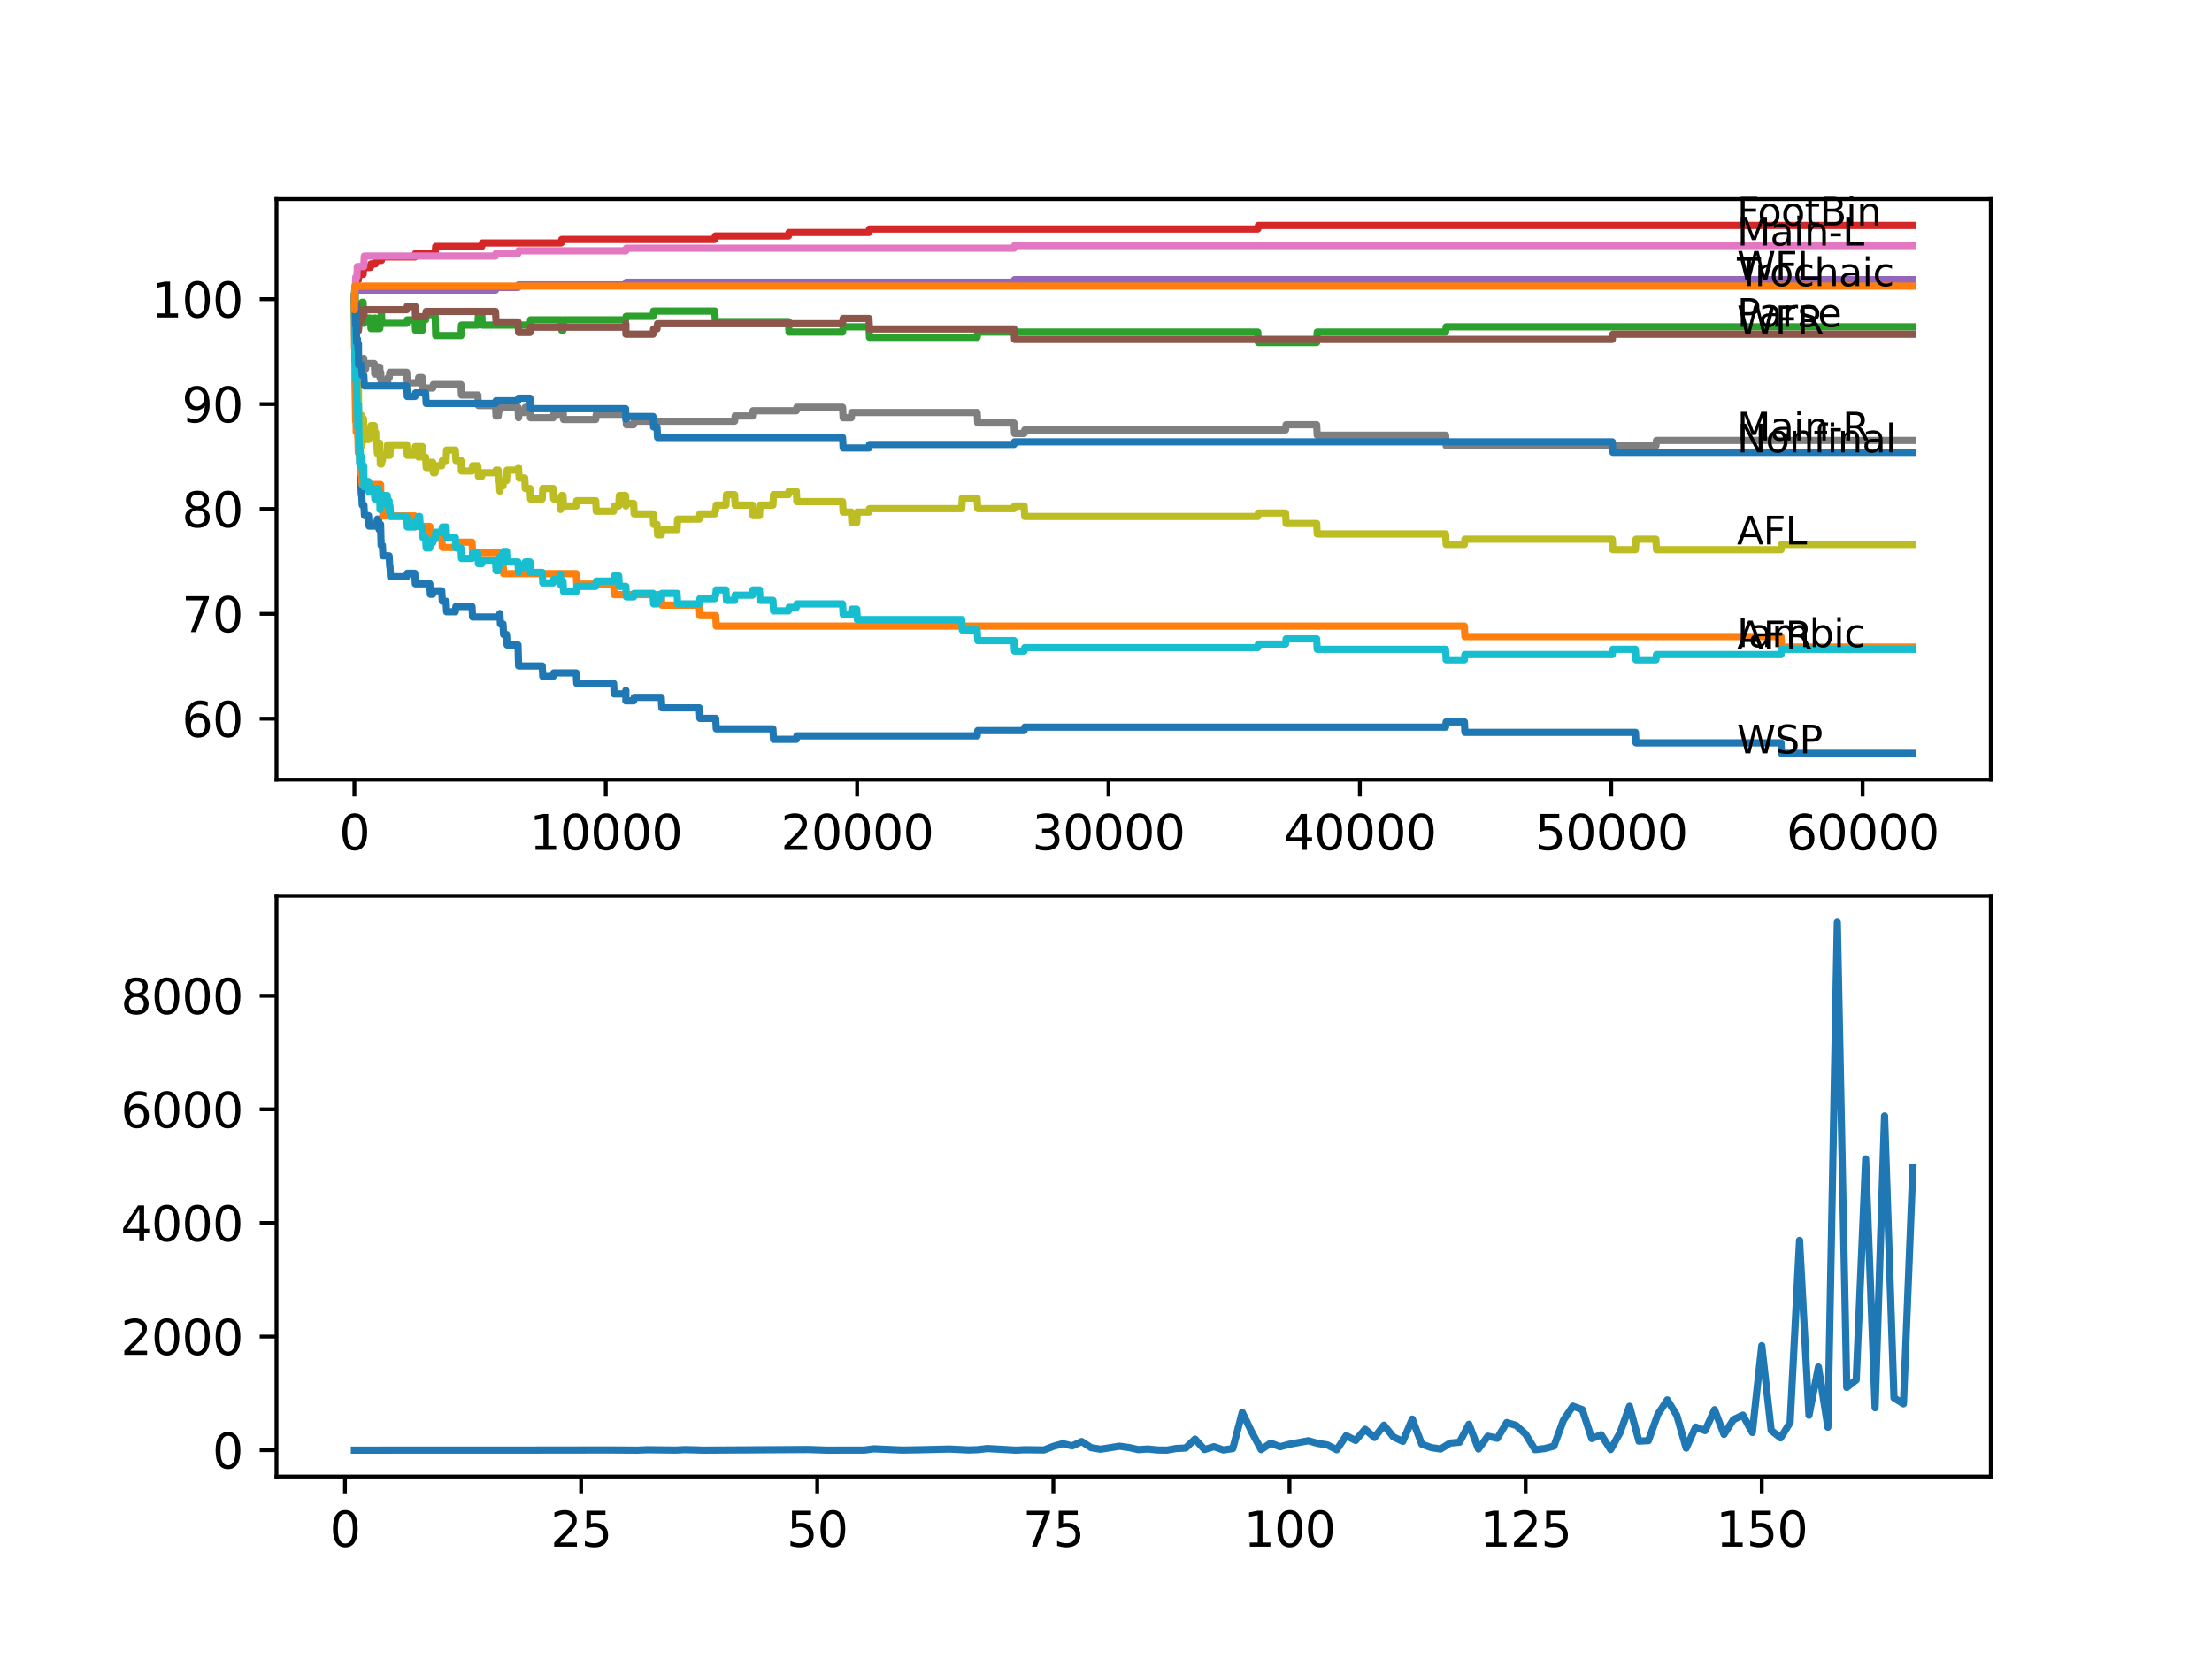 <?xml version="1.0" encoding="utf-8" standalone="no"?>
<!DOCTYPE svg PUBLIC "-//W3C//DTD SVG 1.1//EN"
  "http://www.w3.org/Graphics/SVG/1.1/DTD/svg11.dtd">
<svg xmlns:xlink="http://www.w3.org/1999/xlink" width="460.8pt" height="345.6pt" viewBox="0 0 460.8 345.6" xmlns="http://www.w3.org/2000/svg" version="1.1">
 <defs>
  <style type="text/css">*{stroke-linejoin: round; stroke-linecap: butt}</style>
 </defs>
 <g id="figure_1">
  <g id="patch_1">
   <path d="M 0 345.6 
L 460.8 345.6 
L 460.8 0 
L 0 0 
z
" style="fill: #ffffff"/>
  </g>
  <g id="axes_1">
   <g id="patch_2">
    <path d="M 57.6 162.432 
L 414.72 162.432 
L 414.72 41.472 
L 57.6 41.472 
z
" style="fill: #ffffff"/>
   </g>
   <g id="matplotlib.axis_1">
    <g id="xtick_1">
     <g id="line2d_1">
      <defs>
       <path id="m5433d2bd6a" d="M 0 0 
L 0 3.5 
" style="stroke: #000000; stroke-width: 0.8"/>
      </defs>
      <g>
       <use xlink:href="#m5433d2bd6a" x="73.827" y="162.432" style="stroke: #000000; stroke-width: 0.8"/>
      </g>
     </g>
     <g id="text_1">
      <!-- 0 -->
      <g transform="translate(70.646 177.03)scale(0.1 -0.1)">
       <defs>
        <path id="DejaVuSans-30" d="M 2034 4250 
Q 1547 4250 1301 3770 
Q 1056 3291 1056 2328 
Q 1056 1369 1301 889 
Q 1547 409 2034 409 
Q 2525 409 2770 889 
Q 3016 1369 3016 2328 
Q 3016 3291 2770 3770 
Q 2525 4250 2034 4250 
z
M 2034 4750 
Q 2819 4750 3233 4129 
Q 3647 3509 3647 2328 
Q 3647 1150 3233 529 
Q 2819 -91 2034 -91 
Q 1250 -91 836 529 
Q 422 1150 422 2328 
Q 422 3509 836 4129 
Q 1250 4750 2034 4750 
z
" transform="scale(0.016)"/>
       </defs>
       <use xlink:href="#DejaVuSans-30"/>
      </g>
     </g>
    </g>
    <g id="xtick_2">
     <g id="line2d_2">
      <g>
       <use xlink:href="#m5433d2bd6a" x="126.192" y="162.432" style="stroke: #000000; stroke-width: 0.8"/>
      </g>
     </g>
     <g id="text_2">
      <!-- 10000 -->
      <g transform="translate(110.286 177.03)scale(0.1 -0.1)">
       <defs>
        <path id="DejaVuSans-31" d="M 794 531 
L 1825 531 
L 1825 4091 
L 703 3866 
L 703 4441 
L 1819 4666 
L 2450 4666 
L 2450 531 
L 3481 531 
L 3481 0 
L 794 0 
L 794 531 
z
" transform="scale(0.016)"/>
       </defs>
       <use xlink:href="#DejaVuSans-31"/>
       <use xlink:href="#DejaVuSans-30" x="63.623"/>
       <use xlink:href="#DejaVuSans-30" x="127.246"/>
       <use xlink:href="#DejaVuSans-30" x="190.869"/>
       <use xlink:href="#DejaVuSans-30" x="254.492"/>
      </g>
     </g>
    </g>
    <g id="xtick_3">
     <g id="line2d_3">
      <g>
       <use xlink:href="#m5433d2bd6a" x="178.556" y="162.432" style="stroke: #000000; stroke-width: 0.8"/>
      </g>
     </g>
     <g id="text_3">
      <!-- 20000 -->
      <g transform="translate(162.65 177.03)scale(0.1 -0.1)">
       <defs>
        <path id="DejaVuSans-32" d="M 1228 531 
L 3431 531 
L 3431 0 
L 469 0 
L 469 531 
Q 828 903 1448 1529 
Q 2069 2156 2228 2338 
Q 2531 2678 2651 2914 
Q 2772 3150 2772 3378 
Q 2772 3750 2511 3984 
Q 2250 4219 1831 4219 
Q 1534 4219 1204 4116 
Q 875 4013 500 3803 
L 500 4441 
Q 881 4594 1212 4672 
Q 1544 4750 1819 4750 
Q 2544 4750 2975 4387 
Q 3406 4025 3406 3419 
Q 3406 3131 3298 2873 
Q 3191 2616 2906 2266 
Q 2828 2175 2409 1742 
Q 1991 1309 1228 531 
z
" transform="scale(0.016)"/>
       </defs>
       <use xlink:href="#DejaVuSans-32"/>
       <use xlink:href="#DejaVuSans-30" x="63.623"/>
       <use xlink:href="#DejaVuSans-30" x="127.246"/>
       <use xlink:href="#DejaVuSans-30" x="190.869"/>
       <use xlink:href="#DejaVuSans-30" x="254.492"/>
      </g>
     </g>
    </g>
    <g id="xtick_4">
     <g id="line2d_4">
      <g>
       <use xlink:href="#m5433d2bd6a" x="230.921" y="162.432" style="stroke: #000000; stroke-width: 0.8"/>
      </g>
     </g>
     <g id="text_4">
      <!-- 30000 -->
      <g transform="translate(215.015 177.03)scale(0.1 -0.1)">
       <defs>
        <path id="DejaVuSans-33" d="M 2597 2516 
Q 3050 2419 3304 2112 
Q 3559 1806 3559 1356 
Q 3559 666 3084 287 
Q 2609 -91 1734 -91 
Q 1441 -91 1130 -33 
Q 819 25 488 141 
L 488 750 
Q 750 597 1062 519 
Q 1375 441 1716 441 
Q 2309 441 2620 675 
Q 2931 909 2931 1356 
Q 2931 1769 2642 2001 
Q 2353 2234 1838 2234 
L 1294 2234 
L 1294 2753 
L 1863 2753 
Q 2328 2753 2575 2939 
Q 2822 3125 2822 3475 
Q 2822 3834 2567 4026 
Q 2313 4219 1838 4219 
Q 1578 4219 1281 4162 
Q 984 4106 628 3988 
L 628 4550 
Q 988 4650 1302 4700 
Q 1616 4750 1894 4750 
Q 2613 4750 3031 4423 
Q 3450 4097 3450 3541 
Q 3450 3153 3228 2886 
Q 3006 2619 2597 2516 
z
" transform="scale(0.016)"/>
       </defs>
       <use xlink:href="#DejaVuSans-33"/>
       <use xlink:href="#DejaVuSans-30" x="63.623"/>
       <use xlink:href="#DejaVuSans-30" x="127.246"/>
       <use xlink:href="#DejaVuSans-30" x="190.869"/>
       <use xlink:href="#DejaVuSans-30" x="254.492"/>
      </g>
     </g>
    </g>
    <g id="xtick_5">
     <g id="line2d_5">
      <g>
       <use xlink:href="#m5433d2bd6a" x="283.285" y="162.432" style="stroke: #000000; stroke-width: 0.8"/>
      </g>
     </g>
     <g id="text_5">
      <!-- 40000 -->
      <g transform="translate(267.379 177.03)scale(0.1 -0.1)">
       <defs>
        <path id="DejaVuSans-34" d="M 2419 4116 
L 825 1625 
L 2419 1625 
L 2419 4116 
z
M 2253 4666 
L 3047 4666 
L 3047 1625 
L 3713 1625 
L 3713 1100 
L 3047 1100 
L 3047 0 
L 2419 0 
L 2419 1100 
L 313 1100 
L 313 1709 
L 2253 4666 
z
" transform="scale(0.016)"/>
       </defs>
       <use xlink:href="#DejaVuSans-34"/>
       <use xlink:href="#DejaVuSans-30" x="63.623"/>
       <use xlink:href="#DejaVuSans-30" x="127.246"/>
       <use xlink:href="#DejaVuSans-30" x="190.869"/>
       <use xlink:href="#DejaVuSans-30" x="254.492"/>
      </g>
     </g>
    </g>
    <g id="xtick_6">
     <g id="line2d_6">
      <g>
       <use xlink:href="#m5433d2bd6a" x="335.65" y="162.432" style="stroke: #000000; stroke-width: 0.8"/>
      </g>
     </g>
     <g id="text_6">
      <!-- 50000 -->
      <g transform="translate(319.744 177.03)scale(0.1 -0.1)">
       <defs>
        <path id="DejaVuSans-35" d="M 691 4666 
L 3169 4666 
L 3169 4134 
L 1269 4134 
L 1269 2991 
Q 1406 3038 1543 3061 
Q 1681 3084 1819 3084 
Q 2600 3084 3056 2656 
Q 3513 2228 3513 1497 
Q 3513 744 3044 326 
Q 2575 -91 1722 -91 
Q 1428 -91 1123 -41 
Q 819 9 494 109 
L 494 744 
Q 775 591 1075 516 
Q 1375 441 1709 441 
Q 2250 441 2565 725 
Q 2881 1009 2881 1497 
Q 2881 1984 2565 2268 
Q 2250 2553 1709 2553 
Q 1456 2553 1204 2497 
Q 953 2441 691 2322 
L 691 4666 
z
" transform="scale(0.016)"/>
       </defs>
       <use xlink:href="#DejaVuSans-35"/>
       <use xlink:href="#DejaVuSans-30" x="63.623"/>
       <use xlink:href="#DejaVuSans-30" x="127.246"/>
       <use xlink:href="#DejaVuSans-30" x="190.869"/>
       <use xlink:href="#DejaVuSans-30" x="254.492"/>
      </g>
     </g>
    </g>
    <g id="xtick_7">
     <g id="line2d_7">
      <g>
       <use xlink:href="#m5433d2bd6a" x="388.014" y="162.432" style="stroke: #000000; stroke-width: 0.8"/>
      </g>
     </g>
     <g id="text_7">
      <!-- 60000 -->
      <g transform="translate(372.108 177.03)scale(0.1 -0.1)">
       <defs>
        <path id="DejaVuSans-36" d="M 2113 2584 
Q 1688 2584 1439 2293 
Q 1191 2003 1191 1497 
Q 1191 994 1439 701 
Q 1688 409 2113 409 
Q 2538 409 2786 701 
Q 3034 994 3034 1497 
Q 3034 2003 2786 2293 
Q 2538 2584 2113 2584 
z
M 3366 4563 
L 3366 3988 
Q 3128 4100 2886 4159 
Q 2644 4219 2406 4219 
Q 1781 4219 1451 3797 
Q 1122 3375 1075 2522 
Q 1259 2794 1537 2939 
Q 1816 3084 2150 3084 
Q 2853 3084 3261 2657 
Q 3669 2231 3669 1497 
Q 3669 778 3244 343 
Q 2819 -91 2113 -91 
Q 1303 -91 875 529 
Q 447 1150 447 2328 
Q 447 3434 972 4092 
Q 1497 4750 2381 4750 
Q 2619 4750 2861 4703 
Q 3103 4656 3366 4563 
z
" transform="scale(0.016)"/>
       </defs>
       <use xlink:href="#DejaVuSans-36"/>
       <use xlink:href="#DejaVuSans-30" x="63.623"/>
       <use xlink:href="#DejaVuSans-30" x="127.246"/>
       <use xlink:href="#DejaVuSans-30" x="190.869"/>
       <use xlink:href="#DejaVuSans-30" x="254.492"/>
      </g>
     </g>
    </g>
   </g>
   <g id="matplotlib.axis_2">
    <g id="ytick_1">
     <g id="line2d_8">
      <defs>
       <path id="md8f3ede7ab" d="M 0 0 
L -3.5 0 
" style="stroke: #000000; stroke-width: 0.8"/>
      </defs>
      <g>
       <use xlink:href="#md8f3ede7ab" x="57.6" y="149.724" style="stroke: #000000; stroke-width: 0.8"/>
      </g>
     </g>
     <g id="text_8">
      <!-- 60 -->
      <g transform="translate(37.875 153.524)scale(0.1 -0.1)">
       <use xlink:href="#DejaVuSans-36"/>
       <use xlink:href="#DejaVuSans-30" x="63.623"/>
      </g>
     </g>
    </g>
    <g id="ytick_2">
     <g id="line2d_9">
      <g>
       <use xlink:href="#md8f3ede7ab" x="57.6" y="127.877" style="stroke: #000000; stroke-width: 0.8"/>
      </g>
     </g>
     <g id="text_9">
      <!-- 70 -->
      <g transform="translate(37.875 131.676)scale(0.1 -0.1)">
       <defs>
        <path id="DejaVuSans-37" d="M 525 4666 
L 3525 4666 
L 3525 4397 
L 1831 0 
L 1172 0 
L 2766 4134 
L 525 4134 
L 525 4666 
z
" transform="scale(0.016)"/>
       </defs>
       <use xlink:href="#DejaVuSans-37"/>
       <use xlink:href="#DejaVuSans-30" x="63.623"/>
      </g>
     </g>
    </g>
    <g id="ytick_3">
     <g id="line2d_10">
      <g>
       <use xlink:href="#md8f3ede7ab" x="57.6" y="106.03" style="stroke: #000000; stroke-width: 0.8"/>
      </g>
     </g>
     <g id="text_10">
      <!-- 80 -->
      <g transform="translate(37.875 109.829)scale(0.1 -0.1)">
       <defs>
        <path id="DejaVuSans-38" d="M 2034 2216 
Q 1584 2216 1326 1975 
Q 1069 1734 1069 1313 
Q 1069 891 1326 650 
Q 1584 409 2034 409 
Q 2484 409 2743 651 
Q 3003 894 3003 1313 
Q 3003 1734 2745 1975 
Q 2488 2216 2034 2216 
z
M 1403 2484 
Q 997 2584 770 2862 
Q 544 3141 544 3541 
Q 544 4100 942 4425 
Q 1341 4750 2034 4750 
Q 2731 4750 3128 4425 
Q 3525 4100 3525 3541 
Q 3525 3141 3298 2862 
Q 3072 2584 2669 2484 
Q 3125 2378 3379 2068 
Q 3634 1759 3634 1313 
Q 3634 634 3220 271 
Q 2806 -91 2034 -91 
Q 1263 -91 848 271 
Q 434 634 434 1313 
Q 434 1759 690 2068 
Q 947 2378 1403 2484 
z
M 1172 3481 
Q 1172 3119 1398 2916 
Q 1625 2713 2034 2713 
Q 2441 2713 2670 2916 
Q 2900 3119 2900 3481 
Q 2900 3844 2670 4047 
Q 2441 4250 2034 4250 
Q 1625 4250 1398 4047 
Q 1172 3844 1172 3481 
z
" transform="scale(0.016)"/>
       </defs>
       <use xlink:href="#DejaVuSans-38"/>
       <use xlink:href="#DejaVuSans-30" x="63.623"/>
      </g>
     </g>
    </g>
    <g id="ytick_4">
     <g id="line2d_11">
      <g>
       <use xlink:href="#md8f3ede7ab" x="57.6" y="84.183" style="stroke: #000000; stroke-width: 0.8"/>
      </g>
     </g>
     <g id="text_11">
      <!-- 90 -->
      <g transform="translate(37.875 87.982)scale(0.1 -0.1)">
       <defs>
        <path id="DejaVuSans-39" d="M 703 97 
L 703 672 
Q 941 559 1184 500 
Q 1428 441 1663 441 
Q 2288 441 2617 861 
Q 2947 1281 2994 2138 
Q 2813 1869 2534 1725 
Q 2256 1581 1919 1581 
Q 1219 1581 811 2004 
Q 403 2428 403 3163 
Q 403 3881 828 4315 
Q 1253 4750 1959 4750 
Q 2769 4750 3195 4129 
Q 3622 3509 3622 2328 
Q 3622 1225 3098 567 
Q 2575 -91 1691 -91 
Q 1453 -91 1209 -44 
Q 966 3 703 97 
z
M 1959 2075 
Q 2384 2075 2632 2365 
Q 2881 2656 2881 3163 
Q 2881 3666 2632 3958 
Q 2384 4250 1959 4250 
Q 1534 4250 1286 3958 
Q 1038 3666 1038 3163 
Q 1038 2656 1286 2365 
Q 1534 2075 1959 2075 
z
" transform="scale(0.016)"/>
       </defs>
       <use xlink:href="#DejaVuSans-39"/>
       <use xlink:href="#DejaVuSans-30" x="63.623"/>
      </g>
     </g>
    </g>
    <g id="ytick_5">
     <g id="line2d_12">
      <g>
       <use xlink:href="#md8f3ede7ab" x="57.6" y="62.336" style="stroke: #000000; stroke-width: 0.8"/>
      </g>
     </g>
     <g id="text_12">
      <!-- 100 -->
      <g transform="translate(31.512 66.135)scale(0.1 -0.1)">
       <use xlink:href="#DejaVuSans-31"/>
       <use xlink:href="#DejaVuSans-30" x="63.623"/>
       <use xlink:href="#DejaVuSans-30" x="127.246"/>
      </g>
     </g>
    </g>
   </g>
   <g id="line2d_13">
    <path d="M 73.833 62.336 
L 73.848 61.608 
L 73.859 65.977 
L 73.922 64.448 
L 73.995 75.371 
L 74.053 73.187 
L 74.058 73.187 
L 74.063 72.094 
L 74.095 78.648 
L 74.142 78.648 
L 74.205 78.648 
L 74.325 83.018 
L 74.372 83.018 
L 74.377 82.29 
L 74.383 84.474 
L 74.472 84.474 
L 74.503 84.474 
L 74.629 91.028 
L 74.671 91.028 
L 74.786 93.213 
L 74.859 93.213 
L 74.943 92.121 
L 74.953 96.49 
L 75.006 96.49 
L 75.126 100.86 
L 75.168 100.86 
L 75.283 103.044 
L 75.351 103.044 
L 75.466 105.229 
L 75.812 105.229 
L 75.927 107.414 
L 76.77 107.414 
L 76.886 109.598 
L 78.284 109.598 
L 78.399 108.87 
L 78.504 108.87 
L 78.619 108.142 
L 78.87 108.142 
L 78.985 110.327 
L 79.116 110.327 
L 79.232 109.234 
L 79.279 109.234 
L 79.399 113.604 
L 79.661 113.604 
L 79.776 115.788 
L 81.064 115.788 
L 81.179 117.973 
L 81.237 117.973 
L 81.352 120.158 
L 84.725 120.158 
L 84.84 119.43 
L 86.4 119.43 
L 86.515 121.614 
L 89.532 121.614 
L 89.647 123.799 
L 90.155 123.799 
L 90.27 123.071 
L 92.029 123.071 
L 92.145 125.256 
L 92.925 125.256 
L 93.04 127.44 
L 94.852 127.44 
L 94.967 126.348 
L 98.329 126.348 
L 98.444 128.533 
L 104.026 128.533 
L 104.136 127.804 
L 104.251 129.989 
L 104.791 129.989 
L 104.906 132.174 
L 105.524 132.174 
L 105.639 134.359 
L 107.912 134.359 
L 108.032 138.728 
L 112.954 138.728 
L 113.069 140.913 
L 115.232 140.913 
L 115.347 140.184 
L 120.034 140.184 
L 120.149 142.369 
L 127.826 142.369 
L 127.941 144.554 
L 130.318 144.554 
L 130.376 143.826 
L 130.381 146.01 
L 130.418 146.01 
L 131.994 146.01 
L 132.109 145.282 
L 137.749 145.282 
L 137.864 147.467 
L 145.682 147.467 
L 145.797 149.651 
L 149.091 149.651 
L 149.206 151.836 
L 161.02 151.836 
L 161.135 154.021 
L 165.884 154.021 
L 165.999 153.293 
L 203.566 153.293 
L 203.681 152.2 
L 213.353 152.2 
L 213.468 151.472 
L 301.142 151.472 
L 301.257 150.38 
L 305.053 150.38 
L 305.169 152.564 
L 340.687 152.564 
L 340.803 154.749 
L 371.017 154.749 
L 371.132 156.934 
L 398.487 156.934 
L 398.487 156.934 
" clip-path="url(#p89052d1da8)" style="fill: none; stroke: #1f77b4; stroke-width: 1.5; stroke-linecap: square"/>
   </g>
   <g id="line2d_14">
    <path d="M 73.833 64.521 
L 73.843 63.792 
L 73.869 72.531 
L 73.885 72.531 
L 73.901 72.531 
L 73.922 71.439 
L 73.953 80.178 
L 73.964 80.178 
L 74.089 87.824 
L 74.121 87.824 
L 74.136 85.64 
L 74.21 90.009 
L 74.22 90.009 
L 74.529 90.009 
L 74.65 94.378 
L 74.723 94.378 
L 74.838 93.286 
L 74.859 93.286 
L 74.943 92.194 
L 74.948 94.378 
L 74.964 94.378 
L 75.006 94.378 
L 75.126 98.748 
L 75.33 98.748 
L 75.446 100.932 
L 79.279 100.932 
L 79.399 105.302 
L 79.661 105.302 
L 79.776 107.487 
L 86.4 107.487 
L 86.515 109.671 
L 89.532 109.671 
L 89.647 111.856 
L 92.029 111.856 
L 92.145 114.041 
L 94.852 114.041 
L 94.967 112.948 
L 98.329 112.948 
L 98.444 115.133 
L 104.136 115.133 
L 104.251 117.318 
L 104.791 117.318 
L 104.906 119.502 
L 120.034 119.502 
L 120.149 121.687 
L 127.826 121.687 
L 127.941 123.872 
L 137.749 123.872 
L 137.864 126.057 
L 145.682 126.057 
L 145.797 128.241 
L 149.091 128.241 
L 149.206 130.426 
L 305.053 130.426 
L 305.169 132.611 
L 371.017 132.611 
L 371.132 134.795 
L 398.487 134.795 
L 398.487 134.795 
" clip-path="url(#p89052d1da8)" style="fill: none; stroke: #ff7f0e; stroke-width: 1.5; stroke-linecap: square"/>
   </g>
   <g id="line2d_15">
    <path d="M 73.833 62.336 
L 73.906 60.443 
L 73.911 62.627 
L 73.953 60.807 
L 74 60.807 
L 74.032 65.176 
L 74.115 64.084 
L 74.121 64.084 
L 74.236 66.268 
L 74.262 66.268 
L 74.346 65.176 
L 74.351 67.361 
L 74.367 67.361 
L 74.414 67.361 
L 74.529 64.084 
L 74.655 64.084 
L 74.681 68.453 
L 74.77 66.268 
L 75.048 66.268 
L 75.163 64.084 
L 75.33 64.084 
L 75.446 62.991 
L 75.65 62.991 
L 75.77 67.361 
L 75.791 67.361 
L 75.906 66.268 
L 77.168 66.268 
L 77.284 68.453 
L 77.964 68.453 
L 78.079 66.268 
L 78.195 66.268 
L 78.31 68.453 
L 79.116 68.453 
L 79.232 67.361 
L 79.305 67.361 
L 79.42 65.176 
L 79.462 65.176 
L 79.577 67.361 
L 84.725 67.361 
L 84.84 66.633 
L 86.453 66.633 
L 86.568 68.817 
L 87.971 68.817 
L 88.086 66.633 
L 88.662 66.633 
L 88.778 65.54 
L 90.647 65.54 
L 90.767 69.91 
L 96.025 69.91 
L 96.14 67.725 
L 99.549 67.725 
L 99.664 65.54 
L 100.361 65.54 
L 100.476 67.725 
L 110.409 67.725 
L 110.525 66.633 
L 116.903 66.633 
L 117.018 68.817 
L 117.28 68.817 
L 117.395 66.633 
L 130.318 66.633 
L 130.433 65.904 
L 136.036 65.904 
L 136.152 64.812 
L 148.897 64.812 
L 149.012 66.997 
L 164.25 66.997 
L 164.366 69.181 
L 175.519 69.181 
L 175.635 68.089 
L 181.012 68.089 
L 181.128 70.274 
L 203.566 70.274 
L 203.681 69.181 
L 262.02 69.181 
L 262.135 71.366 
L 274.284 71.366 
L 274.399 69.181 
L 301.142 69.181 
L 301.257 68.089 
L 398.487 68.089 
L 398.487 68.089 
" clip-path="url(#p89052d1da8)" style="fill: none; stroke: #2ca02c; stroke-width: 1.5; stroke-linecap: square"/>
   </g>
   <g id="line2d_16">
    <path d="M 73.833 61.79 
L 73.906 61.79 
L 74.032 59.787 
L 74.11 59.787 
L 74.225 59.059 
L 74.346 59.059 
L 74.461 58.331 
L 74.655 58.331 
L 74.77 57.165 
L 75.65 57.165 
L 75.77 55.709 
L 77.168 55.709 
L 77.284 54.981 
L 78.195 54.981 
L 78.31 54.253 
L 79.462 54.253 
L 79.577 53.524 
L 86.453 53.524 
L 86.568 52.796 
L 90.647 52.796 
L 90.767 51.34 
L 100.361 51.34 
L 100.476 50.611 
L 116.903 50.611 
L 117.018 49.883 
L 148.897 49.883 
L 149.012 49.155 
L 164.25 49.155 
L 164.366 48.427 
L 181.012 48.427 
L 181.128 47.698 
L 262.02 47.698 
L 262.135 46.97 
L 398.487 46.97 
L 398.487 46.97 
" clip-path="url(#p89052d1da8)" style="fill: none; stroke: #d62728; stroke-width: 1.5; stroke-linecap: square"/>
   </g>
   <g id="line2d_17">
    <path d="M 73.833 62.336 
L 73.864 62.336 
L 73.985 60.443 
L 103.225 60.443 
L 103.34 59.896 
L 107.912 59.896 
L 108.027 59.35 
L 130.376 59.35 
L 130.491 58.804 
L 211.232 58.804 
L 211.347 58.258 
L 398.487 58.258 
L 398.487 58.258 
" clip-path="url(#p89052d1da8)" style="fill: none; stroke: #9467bd; stroke-width: 1.5; stroke-linecap: square"/>
   </g>
   <g id="line2d_18">
    <path d="M 73.833 62.336 
L 73.885 62.336 
L 73.911 64.521 
L 73.995 63.428 
L 74.026 63.428 
L 74.142 65.613 
L 74.178 65.613 
L 74.299 63.428 
L 74.346 63.428 
L 74.461 65.613 
L 74.472 65.613 
L 74.587 64.521 
L 74.655 64.521 
L 74.676 68.89 
L 74.77 66.705 
L 75.33 66.705 
L 75.446 65.613 
L 75.791 65.613 
L 75.906 64.521 
L 84.725 64.521 
L 84.84 63.792 
L 86.453 63.792 
L 86.568 65.977 
L 88.662 65.977 
L 88.778 64.885 
L 103.225 64.885 
L 103.34 67.069 
L 107.912 67.069 
L 108.027 69.254 
L 110.409 69.254 
L 110.525 68.162 
L 130.318 68.162 
L 130.376 67.434 
L 130.381 69.618 
L 130.418 69.618 
L 136.036 69.618 
L 136.152 68.526 
L 136.869 68.526 
L 136.984 67.434 
L 175.519 67.434 
L 175.635 66.341 
L 181.012 66.341 
L 181.128 68.526 
L 211.232 68.526 
L 211.347 70.711 
L 335.87 70.711 
L 335.985 69.618 
L 398.487 69.618 
L 398.487 69.618 
" clip-path="url(#p89052d1da8)" style="fill: none; stroke: #8c564b; stroke-width: 1.5; stroke-linecap: square"/>
   </g>
   <g id="line2d_19">
    <path d="M 73.833 62.336 
L 73.848 62.336 
L 73.979 59.896 
L 74.011 59.896 
L 74.126 57.712 
L 74.335 57.712 
L 74.451 55.527 
L 75.775 55.527 
L 75.891 53.342 
L 103.225 53.342 
L 103.34 52.796 
L 107.912 52.796 
L 108.027 52.25 
L 130.376 52.25 
L 130.491 51.704 
L 211.232 51.704 
L 211.347 51.158 
L 398.487 51.158 
L 398.487 51.158 
" clip-path="url(#p89052d1da8)" style="fill: none; stroke: #e377c2; stroke-width: 1.5; stroke-linecap: square"/>
   </g>
   <g id="line2d_20">
    <path d="M 73.833 61.79 
L 73.943 75.08 
L 73.969 72.531 
L 74.011 72.531 
L 74.068 74.716 
L 74.121 73.988 
L 74.131 73.988 
L 74.136 76.172 
L 74.241 74.716 
L 74.33 74.716 
L 74.335 73.624 
L 74.341 75.808 
L 74.44 73.988 
L 74.472 73.988 
L 74.587 76.172 
L 74.592 76.172 
L 74.707 74.643 
L 74.859 74.643 
L 74.959 76.828 
L 74.969 75.736 
L 75.048 75.736 
L 75.163 77.92 
L 75.273 77.92 
L 75.393 75.736 
L 75.734 75.736 
L 75.775 74.643 
L 75.781 76.828 
L 75.838 76.828 
L 76.168 76.828 
L 76.283 75.736 
L 77.964 75.736 
L 78.079 77.92 
L 78.284 77.92 
L 78.399 77.192 
L 78.504 77.192 
L 78.619 76.464 
L 79.116 76.464 
L 79.169 78.648 
L 79.226 77.556 
L 79.305 77.556 
L 79.42 79.741 
L 80.74 79.741 
L 80.855 78.648 
L 81.085 78.648 
L 81.2 77.556 
L 84.725 77.556 
L 84.84 79.741 
L 87.102 79.741 
L 87.217 78.648 
L 87.971 78.648 
L 88.086 80.833 
L 90.155 80.833 
L 90.27 80.105 
L 96.025 80.105 
L 96.14 82.29 
L 99.549 82.29 
L 99.664 84.474 
L 103.225 84.474 
L 103.34 86.659 
L 103.785 86.659 
L 103.9 85.567 
L 104.026 85.567 
L 104.141 84.838 
L 107.912 84.838 
L 108.021 87.023 
L 108.137 85.931 
L 109.31 85.931 
L 109.425 84.838 
L 110.409 84.838 
L 110.525 87.023 
L 115.232 87.023 
L 115.347 86.295 
L 116.709 86.295 
L 116.824 85.203 
L 117.28 85.203 
L 117.395 87.387 
L 124.092 87.387 
L 124.207 86.295 
L 130.376 86.295 
L 130.491 88.48 
L 131.994 88.48 
L 132.109 87.751 
L 153.024 87.751 
L 153.139 86.659 
L 156.752 86.659 
L 156.867 85.567 
L 165.884 85.567 
L 165.999 84.838 
L 175.519 84.838 
L 175.635 87.023 
L 177.336 87.023 
L 177.452 85.931 
L 203.566 85.931 
L 203.681 88.116 
L 211.232 88.116 
L 211.347 90.3 
L 213.353 90.3 
L 213.468 89.572 
L 267.806 89.572 
L 267.922 88.48 
L 274.284 88.48 
L 274.399 90.664 
L 301.142 90.664 
L 301.257 92.849 
L 344.96 92.849 
L 345.076 91.757 
L 398.487 91.757 
L 398.487 91.757 
" clip-path="url(#p89052d1da8)" style="fill: none; stroke: #7f7f7f; stroke-width: 1.5; stroke-linecap: square"/>
   </g>
   <g id="line2d_21">
    <path d="M 73.833 61.79 
L 73.948 72.349 
L 73.964 71.621 
L 73.995 68.708 
L 74.053 73.806 
L 74.058 73.806 
L 74.136 77.811 
L 74.115 73.442 
L 74.173 77.083 
L 74.178 77.083 
L 74.205 79.267 
L 74.257 76.355 
L 74.288 78.539 
L 74.314 78.539 
L 74.33 76.355 
L 74.377 79.996 
L 74.414 79.996 
L 74.503 84.365 
L 74.529 82.18 
L 74.592 79.996 
L 74.639 82.18 
L 74.655 82.18 
L 74.676 81.015 
L 74.702 87.569 
L 74.723 87.569 
L 74.733 89.754 
L 74.833 87.569 
L 74.859 87.569 
L 74.943 89.754 
L 74.953 86.477 
L 74.969 88.662 
L 75.006 88.662 
L 75.048 87.569 
L 75.053 89.754 
L 75.116 88.662 
L 75.168 88.662 
L 75.273 86.477 
L 75.278 88.662 
L 75.33 88.662 
L 75.398 93.031 
L 75.446 90.846 
L 75.55 90.846 
L 75.665 87.933 
L 75.728 87.933 
L 75.734 87.205 
L 75.796 91.575 
L 75.828 89.39 
L 76.168 89.39 
L 76.283 91.575 
L 76.77 91.575 
L 76.886 89.39 
L 77.168 89.39 
L 77.284 88.662 
L 77.964 88.662 
L 78.079 90.846 
L 78.195 90.846 
L 78.284 90.118 
L 78.289 92.303 
L 78.294 92.303 
L 78.504 92.303 
L 78.619 94.488 
L 78.87 94.488 
L 78.985 92.303 
L 79.116 92.303 
L 79.237 96.672 
L 79.279 96.672 
L 79.305 94.488 
L 79.389 96.672 
L 79.462 96.672 
L 79.577 95.944 
L 79.661 95.944 
L 79.776 94.852 
L 80.682 94.852 
L 80.74 92.667 
L 80.792 94.852 
L 81.064 94.852 
L 81.085 92.667 
L 81.174 94.852 
L 81.237 94.852 
L 81.352 92.667 
L 84.725 92.667 
L 84.84 94.852 
L 86.4 94.852 
L 86.515 93.031 
L 87.102 93.031 
L 87.217 95.216 
L 87.421 95.216 
L 87.537 93.031 
L 87.971 93.031 
L 88.086 95.216 
L 88.662 95.216 
L 88.778 97.401 
L 89.532 97.401 
L 89.647 96.308 
L 90.155 96.308 
L 90.27 98.493 
L 90.647 98.493 
L 90.767 97.036 
L 92.029 97.036 
L 92.145 95.944 
L 92.925 95.944 
L 93.04 93.759 
L 94.852 93.759 
L 94.967 95.944 
L 96.025 95.944 
L 96.14 98.129 
L 98.329 98.129 
L 98.444 97.036 
L 99.549 97.036 
L 99.664 99.221 
L 100.361 99.221 
L 100.476 98.493 
L 103.225 98.493 
L 103.34 97.947 
L 103.785 97.947 
L 103.9 100.131 
L 104.026 100.131 
L 104.136 102.316 
L 104.251 101.224 
L 104.791 101.224 
L 104.906 100.131 
L 105.524 100.131 
L 105.639 97.947 
L 107.912 97.947 
L 108.021 97.401 
L 108.137 99.585 
L 109.31 99.585 
L 109.425 101.77 
L 110.409 101.77 
L 110.525 103.955 
L 112.954 103.955 
L 113.069 101.77 
L 115.232 101.77 
L 115.347 103.955 
L 116.709 103.955 
L 116.756 106.139 
L 116.819 103.955 
L 116.903 103.955 
L 117.018 103.226 
L 117.28 103.226 
L 117.395 105.411 
L 120.034 105.411 
L 120.149 104.319 
L 124.092 104.319 
L 124.207 106.503 
L 127.826 106.503 
L 127.941 105.411 
L 128.899 105.411 
L 129.014 103.226 
L 130.318 103.226 
L 130.376 105.411 
L 130.428 104.865 
L 131.994 104.865 
L 132.109 107.05 
L 136.036 107.05 
L 136.152 109.234 
L 136.869 109.234 
L 136.984 111.419 
L 137.749 111.419 
L 137.864 110.327 
L 141.048 110.327 
L 141.163 108.142 
L 145.682 108.142 
L 145.797 107.05 
L 148.897 107.05 
L 149.012 106.321 
L 149.091 106.321 
L 149.206 105.229 
L 151.222 105.229 
L 151.337 103.044 
L 153.024 103.044 
L 153.139 105.229 
L 156.752 105.229 
L 156.867 107.414 
L 158.208 107.414 
L 158.323 105.229 
L 161.02 105.229 
L 161.135 103.044 
L 164.25 103.044 
L 164.366 102.316 
L 165.884 102.316 
L 165.999 104.501 
L 175.519 104.501 
L 175.635 106.686 
L 177.336 106.686 
L 177.452 108.87 
L 178.473 108.87 
L 178.588 106.686 
L 181.012 106.686 
L 181.128 105.957 
L 200.351 105.957 
L 200.466 103.773 
L 203.566 103.773 
L 203.681 105.957 
L 211.232 105.957 
L 211.347 105.411 
L 213.353 105.411 
L 213.468 107.596 
L 262.02 107.596 
L 262.135 106.868 
L 267.806 106.868 
L 267.922 109.052 
L 274.284 109.052 
L 274.399 111.237 
L 301.142 111.237 
L 301.257 113.422 
L 305.053 113.422 
L 305.169 112.329 
L 335.87 112.329 
L 335.985 114.514 
L 340.687 114.514 
L 340.803 112.329 
L 344.96 112.329 
L 345.076 114.514 
L 371.017 114.514 
L 371.132 113.422 
L 398.487 113.422 
L 398.487 113.422 
" clip-path="url(#p89052d1da8)" style="fill: none; stroke: #bcbd22; stroke-width: 1.5; stroke-linecap: square"/>
   </g>
   <g id="line2d_22">
    <path d="M 73.833 61.79 
L 73.943 72.349 
L 73.964 70.529 
L 73.99 69.8 
L 74 74.17 
L 74.047 73.442 
L 74.136 79.267 
L 74.168 78.539 
L 74.178 78.539 
L 74.252 76.719 
L 74.267 81.088 
L 74.273 81.088 
L 74.314 81.088 
L 74.43 84.729 
L 74.472 84.729 
L 74.529 89.099 
L 74.587 86.914 
L 74.592 86.914 
L 74.681 84.292 
L 74.697 86.477 
L 74.822 93.031 
L 74.859 93.031 
L 74.959 96.308 
L 74.974 95.216 
L 75.006 95.216 
L 75.048 94.123 
L 75.053 96.308 
L 75.116 95.216 
L 75.168 95.216 
L 75.273 97.401 
L 75.278 96.308 
L 75.351 96.308 
L 75.398 95.216 
L 75.404 97.401 
L 75.456 97.401 
L 75.55 97.401 
L 75.65 99.585 
L 75.66 98.857 
L 75.728 98.857 
L 75.791 97.036 
L 75.817 101.406 
L 76.168 101.406 
L 76.283 100.313 
L 76.77 100.313 
L 76.886 102.498 
L 77.168 102.498 
L 77.284 101.77 
L 77.964 101.77 
L 78.079 103.955 
L 78.195 103.955 
L 78.315 102.498 
L 78.504 102.498 
L 78.619 101.77 
L 78.87 101.77 
L 78.985 103.955 
L 79.116 103.955 
L 79.169 106.139 
L 79.226 105.047 
L 79.279 105.047 
L 79.305 102.862 
L 79.389 105.047 
L 79.462 105.047 
L 79.577 104.319 
L 79.661 104.319 
L 79.776 103.226 
L 80.682 103.226 
L 80.74 105.411 
L 80.792 104.319 
L 81.064 104.319 
L 81.085 106.503 
L 81.174 105.411 
L 81.237 105.411 
L 81.352 107.596 
L 84.725 107.596 
L 84.84 109.781 
L 86.4 109.781 
L 86.515 108.688 
L 87.102 108.688 
L 87.217 107.596 
L 87.421 107.596 
L 87.537 109.781 
L 87.971 109.781 
L 88.086 111.965 
L 88.662 111.965 
L 88.778 114.15 
L 89.532 114.15 
L 89.647 113.058 
L 90.155 113.058 
L 90.27 112.329 
L 90.647 112.329 
L 90.767 110.873 
L 92.029 110.873 
L 92.145 109.781 
L 92.925 109.781 
L 93.04 111.965 
L 94.852 111.965 
L 94.967 114.15 
L 96.025 114.15 
L 96.14 116.335 
L 98.329 116.335 
L 98.444 115.242 
L 99.549 115.242 
L 99.664 117.427 
L 100.361 117.427 
L 100.476 116.699 
L 103.225 116.699 
L 103.34 118.883 
L 103.785 118.883 
L 103.9 117.791 
L 104.026 117.791 
L 104.147 115.971 
L 104.791 115.971 
L 104.906 114.878 
L 105.524 114.878 
L 105.639 117.063 
L 107.912 117.063 
L 108.021 119.248 
L 108.137 118.155 
L 109.31 118.155 
L 109.425 117.063 
L 110.409 117.063 
L 110.525 119.248 
L 112.954 119.248 
L 113.069 121.432 
L 115.232 121.432 
L 115.347 120.704 
L 116.709 120.704 
L 116.756 119.612 
L 116.761 121.796 
L 116.813 121.796 
L 116.903 121.796 
L 117.018 121.068 
L 117.28 121.068 
L 117.395 123.253 
L 120.034 123.253 
L 120.149 122.161 
L 124.092 122.161 
L 124.207 121.068 
L 127.826 121.068 
L 127.941 119.976 
L 128.899 119.976 
L 129.014 122.161 
L 130.376 122.161 
L 130.491 124.345 
L 131.994 124.345 
L 132.109 123.617 
L 136.036 123.617 
L 136.152 125.802 
L 136.869 125.802 
L 136.984 124.709 
L 137.749 124.709 
L 137.864 123.617 
L 141.048 123.617 
L 141.163 125.802 
L 145.682 125.802 
L 145.797 124.709 
L 148.897 124.709 
L 149.012 123.981 
L 149.091 123.981 
L 149.206 122.889 
L 151.222 122.889 
L 151.337 125.073 
L 153.024 125.073 
L 153.139 123.981 
L 156.752 123.981 
L 156.867 122.889 
L 158.208 122.889 
L 158.323 125.073 
L 161.02 125.073 
L 161.135 127.258 
L 164.25 127.258 
L 164.366 126.53 
L 165.884 126.53 
L 165.999 125.802 
L 175.519 125.802 
L 175.635 127.986 
L 177.336 127.986 
L 177.452 126.894 
L 178.473 126.894 
L 178.588 129.079 
L 200.351 129.079 
L 200.466 131.263 
L 203.566 131.263 
L 203.681 133.448 
L 211.232 133.448 
L 211.347 135.633 
L 213.353 135.633 
L 213.468 134.905 
L 262.02 134.905 
L 262.135 134.176 
L 267.806 134.176 
L 267.922 133.084 
L 274.284 133.084 
L 274.399 135.269 
L 301.142 135.269 
L 301.257 137.454 
L 305.053 137.454 
L 305.169 136.361 
L 335.87 136.361 
L 335.985 135.269 
L 340.687 135.269 
L 340.803 137.454 
L 344.96 137.454 
L 345.076 136.361 
L 371.017 136.361 
L 371.132 135.269 
L 398.487 135.269 
L 398.487 135.269 
" clip-path="url(#p89052d1da8)" style="fill: none; stroke: #17becf; stroke-width: 1.5; stroke-linecap: square"/>
   </g>
   <g id="line2d_23">
    <path d="M 73.833 62.336 
L 73.885 62.336 
L 73.911 61.899 
L 73.917 64.084 
L 73.974 64.084 
L 74.026 64.084 
L 74.032 63.355 
L 74.079 67.725 
L 74.115 66.997 
L 74.178 66.997 
L 74.299 71.366 
L 74.346 71.366 
L 74.461 70.638 
L 74.472 70.638 
L 74.587 72.823 
L 74.655 72.823 
L 74.676 71.657 
L 74.702 76.027 
L 74.739 76.027 
L 75.33 76.027 
L 75.446 78.212 
L 75.791 78.212 
L 75.906 80.396 
L 84.725 80.396 
L 84.84 82.581 
L 86.453 82.581 
L 86.568 81.853 
L 88.662 81.853 
L 88.778 84.037 
L 103.225 84.037 
L 103.34 83.491 
L 107.912 83.491 
L 108.027 82.945 
L 110.409 82.945 
L 110.525 85.13 
L 130.318 85.13 
L 130.376 87.314 
L 130.428 86.768 
L 136.036 86.768 
L 136.152 88.953 
L 136.869 88.953 
L 136.984 91.138 
L 175.519 91.138 
L 175.635 93.322 
L 181.012 93.322 
L 181.128 92.594 
L 211.232 92.594 
L 211.347 92.048 
L 335.87 92.048 
L 335.985 94.233 
L 398.487 94.233 
L 398.487 94.233 
" clip-path="url(#p89052d1da8)" style="fill: none; stroke: #1f77b4; stroke-width: 1.5; stroke-linecap: square"/>
   </g>
   <g id="line2d_24">
    <path d="M 73.833 62.336 
L 73.843 64.521 
L 73.927 59.605 
L 73.932 59.605 
L 398.487 59.605 
L 398.487 59.605 
" clip-path="url(#p89052d1da8)" style="fill: none; stroke: #ff7f0e; stroke-width: 1.5; stroke-linecap: square"/>
   </g>
   <g id="patch_3">
    <path d="M 57.6 162.432 
L 57.6 41.472 
" style="fill: none; stroke: #000000; stroke-width: 0.8; stroke-linejoin: miter; stroke-linecap: square"/>
   </g>
   <g id="patch_4">
    <path d="M 414.72 162.432 
L 414.72 41.472 
" style="fill: none; stroke: #000000; stroke-width: 0.8; stroke-linejoin: miter; stroke-linecap: square"/>
   </g>
   <g id="patch_5">
    <path d="M 57.6 162.432 
L 414.72 162.432 
" style="fill: none; stroke: #000000; stroke-width: 0.8; stroke-linejoin: miter; stroke-linecap: square"/>
   </g>
   <g id="patch_6">
    <path d="M 57.6 41.472 
L 414.72 41.472 
" style="fill: none; stroke: #000000; stroke-width: 0.8; stroke-linejoin: miter; stroke-linecap: square"/>
   </g>
   <g id="text_13">
    <!-- WSP -->
    <g transform="translate(361.832 156.934)scale(0.08 -0.08)">
     <defs>
      <path id="DejaVuSans-57" d="M 213 4666 
L 850 4666 
L 1831 722 
L 2809 4666 
L 3519 4666 
L 4500 722 
L 5478 4666 
L 6119 4666 
L 4947 0 
L 4153 0 
L 3169 4050 
L 2175 0 
L 1381 0 
L 213 4666 
z
" transform="scale(0.016)"/>
      <path id="DejaVuSans-53" d="M 3425 4513 
L 3425 3897 
Q 3066 4069 2747 4153 
Q 2428 4238 2131 4238 
Q 1616 4238 1336 4038 
Q 1056 3838 1056 3469 
Q 1056 3159 1242 3001 
Q 1428 2844 1947 2747 
L 2328 2669 
Q 3034 2534 3370 2195 
Q 3706 1856 3706 1288 
Q 3706 609 3251 259 
Q 2797 -91 1919 -91 
Q 1588 -91 1214 -16 
Q 841 59 441 206 
L 441 856 
Q 825 641 1194 531 
Q 1563 422 1919 422 
Q 2459 422 2753 634 
Q 3047 847 3047 1241 
Q 3047 1584 2836 1778 
Q 2625 1972 2144 2069 
L 1759 2144 
Q 1053 2284 737 2584 
Q 422 2884 422 3419 
Q 422 4038 858 4394 
Q 1294 4750 2059 4750 
Q 2388 4750 2728 4690 
Q 3069 4631 3425 4513 
z
" transform="scale(0.016)"/>
      <path id="DejaVuSans-50" d="M 1259 4147 
L 1259 2394 
L 2053 2394 
Q 2494 2394 2734 2622 
Q 2975 2850 2975 3272 
Q 2975 3691 2734 3919 
Q 2494 4147 2053 4147 
L 1259 4147 
z
M 628 4666 
L 2053 4666 
Q 2838 4666 3239 4311 
Q 3641 3956 3641 3272 
Q 3641 2581 3239 2228 
Q 2838 1875 2053 1875 
L 1259 1875 
L 1259 0 
L 628 0 
L 628 4666 
z
" transform="scale(0.016)"/>
     </defs>
     <use xlink:href="#DejaVuSans-57"/>
     <use xlink:href="#DejaVuSans-53" x="98.877"/>
     <use xlink:href="#DejaVuSans-50" x="162.354"/>
    </g>
   </g>
   <g id="text_14">
    <!-- Iambic -->
    <g transform="translate(361.832 134.795)scale(0.08 -0.08)">
     <defs>
      <path id="DejaVuSans-49" d="M 628 4666 
L 1259 4666 
L 1259 0 
L 628 0 
L 628 4666 
z
" transform="scale(0.016)"/>
      <path id="DejaVuSans-61" d="M 2194 1759 
Q 1497 1759 1228 1600 
Q 959 1441 959 1056 
Q 959 750 1161 570 
Q 1363 391 1709 391 
Q 2188 391 2477 730 
Q 2766 1069 2766 1631 
L 2766 1759 
L 2194 1759 
z
M 3341 1997 
L 3341 0 
L 2766 0 
L 2766 531 
Q 2569 213 2275 61 
Q 1981 -91 1556 -91 
Q 1019 -91 701 211 
Q 384 513 384 1019 
Q 384 1609 779 1909 
Q 1175 2209 1959 2209 
L 2766 2209 
L 2766 2266 
Q 2766 2663 2505 2880 
Q 2244 3097 1772 3097 
Q 1472 3097 1187 3025 
Q 903 2953 641 2809 
L 641 3341 
Q 956 3463 1253 3523 
Q 1550 3584 1831 3584 
Q 2591 3584 2966 3190 
Q 3341 2797 3341 1997 
z
" transform="scale(0.016)"/>
      <path id="DejaVuSans-6d" d="M 3328 2828 
Q 3544 3216 3844 3400 
Q 4144 3584 4550 3584 
Q 5097 3584 5394 3201 
Q 5691 2819 5691 2113 
L 5691 0 
L 5113 0 
L 5113 2094 
Q 5113 2597 4934 2840 
Q 4756 3084 4391 3084 
Q 3944 3084 3684 2787 
Q 3425 2491 3425 1978 
L 3425 0 
L 2847 0 
L 2847 2094 
Q 2847 2600 2669 2842 
Q 2491 3084 2119 3084 
Q 1678 3084 1418 2786 
Q 1159 2488 1159 1978 
L 1159 0 
L 581 0 
L 581 3500 
L 1159 3500 
L 1159 2956 
Q 1356 3278 1631 3431 
Q 1906 3584 2284 3584 
Q 2666 3584 2933 3390 
Q 3200 3197 3328 2828 
z
" transform="scale(0.016)"/>
      <path id="DejaVuSans-62" d="M 3116 1747 
Q 3116 2381 2855 2742 
Q 2594 3103 2138 3103 
Q 1681 3103 1420 2742 
Q 1159 2381 1159 1747 
Q 1159 1113 1420 752 
Q 1681 391 2138 391 
Q 2594 391 2855 752 
Q 3116 1113 3116 1747 
z
M 1159 2969 
Q 1341 3281 1617 3432 
Q 1894 3584 2278 3584 
Q 2916 3584 3314 3078 
Q 3713 2572 3713 1747 
Q 3713 922 3314 415 
Q 2916 -91 2278 -91 
Q 1894 -91 1617 61 
Q 1341 213 1159 525 
L 1159 0 
L 581 0 
L 581 4863 
L 1159 4863 
L 1159 2969 
z
" transform="scale(0.016)"/>
      <path id="DejaVuSans-69" d="M 603 3500 
L 1178 3500 
L 1178 0 
L 603 0 
L 603 3500 
z
M 603 4863 
L 1178 4863 
L 1178 4134 
L 603 4134 
L 603 4863 
z
" transform="scale(0.016)"/>
      <path id="DejaVuSans-63" d="M 3122 3366 
L 3122 2828 
Q 2878 2963 2633 3030 
Q 2388 3097 2138 3097 
Q 1578 3097 1268 2742 
Q 959 2388 959 1747 
Q 959 1106 1268 751 
Q 1578 397 2138 397 
Q 2388 397 2633 464 
Q 2878 531 3122 666 
L 3122 134 
Q 2881 22 2623 -34 
Q 2366 -91 2075 -91 
Q 1284 -91 818 406 
Q 353 903 353 1747 
Q 353 2603 823 3093 
Q 1294 3584 2113 3584 
Q 2378 3584 2631 3529 
Q 2884 3475 3122 3366 
z
" transform="scale(0.016)"/>
     </defs>
     <use xlink:href="#DejaVuSans-49"/>
     <use xlink:href="#DejaVuSans-61" x="29.492"/>
     <use xlink:href="#DejaVuSans-6d" x="90.771"/>
     <use xlink:href="#DejaVuSans-62" x="188.184"/>
     <use xlink:href="#DejaVuSans-69" x="251.66"/>
     <use xlink:href="#DejaVuSans-63" x="279.443"/>
    </g>
   </g>
   <g id="text_15">
    <!-- Parse -->
    <g transform="translate(361.832 68.089)scale(0.08 -0.08)">
     <defs>
      <path id="DejaVuSans-72" d="M 2631 2963 
Q 2534 3019 2420 3045 
Q 2306 3072 2169 3072 
Q 1681 3072 1420 2755 
Q 1159 2438 1159 1844 
L 1159 0 
L 581 0 
L 581 3500 
L 1159 3500 
L 1159 2956 
Q 1341 3275 1631 3429 
Q 1922 3584 2338 3584 
Q 2397 3584 2469 3576 
Q 2541 3569 2628 3553 
L 2631 2963 
z
" transform="scale(0.016)"/>
      <path id="DejaVuSans-73" d="M 2834 3397 
L 2834 2853 
Q 2591 2978 2328 3040 
Q 2066 3103 1784 3103 
Q 1356 3103 1142 2972 
Q 928 2841 928 2578 
Q 928 2378 1081 2264 
Q 1234 2150 1697 2047 
L 1894 2003 
Q 2506 1872 2764 1633 
Q 3022 1394 3022 966 
Q 3022 478 2636 193 
Q 2250 -91 1575 -91 
Q 1294 -91 989 -36 
Q 684 19 347 128 
L 347 722 
Q 666 556 975 473 
Q 1284 391 1588 391 
Q 1994 391 2212 530 
Q 2431 669 2431 922 
Q 2431 1156 2273 1281 
Q 2116 1406 1581 1522 
L 1381 1569 
Q 847 1681 609 1914 
Q 372 2147 372 2553 
Q 372 3047 722 3315 
Q 1072 3584 1716 3584 
Q 2034 3584 2315 3537 
Q 2597 3491 2834 3397 
z
" transform="scale(0.016)"/>
      <path id="DejaVuSans-65" d="M 3597 1894 
L 3597 1613 
L 953 1613 
Q 991 1019 1311 708 
Q 1631 397 2203 397 
Q 2534 397 2845 478 
Q 3156 559 3463 722 
L 3463 178 
Q 3153 47 2828 -22 
Q 2503 -91 2169 -91 
Q 1331 -91 842 396 
Q 353 884 353 1716 
Q 353 2575 817 3079 
Q 1281 3584 2069 3584 
Q 2775 3584 3186 3129 
Q 3597 2675 3597 1894 
z
M 3022 2063 
Q 3016 2534 2758 2815 
Q 2500 3097 2075 3097 
Q 1594 3097 1305 2825 
Q 1016 2553 972 2059 
L 3022 2063 
z
" transform="scale(0.016)"/>
     </defs>
     <use xlink:href="#DejaVuSans-50"/>
     <use xlink:href="#DejaVuSans-61" x="55.803"/>
     <use xlink:href="#DejaVuSans-72" x="117.082"/>
     <use xlink:href="#DejaVuSans-73" x="158.195"/>
     <use xlink:href="#DejaVuSans-65" x="210.295"/>
    </g>
   </g>
   <g id="text_16">
    <!-- FootBin -->
    <g transform="translate(361.832 46.97)scale(0.08 -0.08)">
     <defs>
      <path id="DejaVuSans-46" d="M 628 4666 
L 3309 4666 
L 3309 4134 
L 1259 4134 
L 1259 2759 
L 3109 2759 
L 3109 2228 
L 1259 2228 
L 1259 0 
L 628 0 
L 628 4666 
z
" transform="scale(0.016)"/>
      <path id="DejaVuSans-6f" d="M 1959 3097 
Q 1497 3097 1228 2736 
Q 959 2375 959 1747 
Q 959 1119 1226 758 
Q 1494 397 1959 397 
Q 2419 397 2687 759 
Q 2956 1122 2956 1747 
Q 2956 2369 2687 2733 
Q 2419 3097 1959 3097 
z
M 1959 3584 
Q 2709 3584 3137 3096 
Q 3566 2609 3566 1747 
Q 3566 888 3137 398 
Q 2709 -91 1959 -91 
Q 1206 -91 779 398 
Q 353 888 353 1747 
Q 353 2609 779 3096 
Q 1206 3584 1959 3584 
z
" transform="scale(0.016)"/>
      <path id="DejaVuSans-74" d="M 1172 4494 
L 1172 3500 
L 2356 3500 
L 2356 3053 
L 1172 3053 
L 1172 1153 
Q 1172 725 1289 603 
Q 1406 481 1766 481 
L 2356 481 
L 2356 0 
L 1766 0 
Q 1100 0 847 248 
Q 594 497 594 1153 
L 594 3053 
L 172 3053 
L 172 3500 
L 594 3500 
L 594 4494 
L 1172 4494 
z
" transform="scale(0.016)"/>
      <path id="DejaVuSans-42" d="M 1259 2228 
L 1259 519 
L 2272 519 
Q 2781 519 3026 730 
Q 3272 941 3272 1375 
Q 3272 1813 3026 2020 
Q 2781 2228 2272 2228 
L 1259 2228 
z
M 1259 4147 
L 1259 2741 
L 2194 2741 
Q 2656 2741 2882 2914 
Q 3109 3088 3109 3444 
Q 3109 3797 2882 3972 
Q 2656 4147 2194 4147 
L 1259 4147 
z
M 628 4666 
L 2241 4666 
Q 2963 4666 3353 4366 
Q 3744 4066 3744 3513 
Q 3744 3084 3544 2831 
Q 3344 2578 2956 2516 
Q 3422 2416 3680 2098 
Q 3938 1781 3938 1306 
Q 3938 681 3513 340 
Q 3088 0 2303 0 
L 628 0 
L 628 4666 
z
" transform="scale(0.016)"/>
      <path id="DejaVuSans-6e" d="M 3513 2113 
L 3513 0 
L 2938 0 
L 2938 2094 
Q 2938 2591 2744 2837 
Q 2550 3084 2163 3084 
Q 1697 3084 1428 2787 
Q 1159 2491 1159 1978 
L 1159 0 
L 581 0 
L 581 3500 
L 1159 3500 
L 1159 2956 
Q 1366 3272 1645 3428 
Q 1925 3584 2291 3584 
Q 2894 3584 3203 3211 
Q 3513 2838 3513 2113 
z
" transform="scale(0.016)"/>
     </defs>
     <use xlink:href="#DejaVuSans-46"/>
     <use xlink:href="#DejaVuSans-6f" x="53.895"/>
     <use xlink:href="#DejaVuSans-6f" x="115.076"/>
     <use xlink:href="#DejaVuSans-74" x="176.258"/>
     <use xlink:href="#DejaVuSans-42" x="215.467"/>
     <use xlink:href="#DejaVuSans-69" x="284.07"/>
     <use xlink:href="#DejaVuSans-6e" x="311.854"/>
    </g>
   </g>
   <g id="text_17">
    <!-- WFL -->
    <g transform="translate(361.832 58.258)scale(0.08 -0.08)">
     <defs>
      <path id="DejaVuSans-4c" d="M 628 4666 
L 1259 4666 
L 1259 531 
L 3531 531 
L 3531 0 
L 628 0 
L 628 4666 
z
" transform="scale(0.016)"/>
     </defs>
     <use xlink:href="#DejaVuSans-57"/>
     <use xlink:href="#DejaVuSans-46" x="98.877"/>
     <use xlink:href="#DejaVuSans-4c" x="156.396"/>
    </g>
   </g>
   <g id="text_18">
    <!-- WFR -->
    <g transform="translate(361.832 69.618)scale(0.08 -0.08)">
     <defs>
      <path id="DejaVuSans-52" d="M 2841 2188 
Q 3044 2119 3236 1894 
Q 3428 1669 3622 1275 
L 4263 0 
L 3584 0 
L 2988 1197 
Q 2756 1666 2539 1819 
Q 2322 1972 1947 1972 
L 1259 1972 
L 1259 0 
L 628 0 
L 628 4666 
L 2053 4666 
Q 2853 4666 3247 4331 
Q 3641 3997 3641 3322 
Q 3641 2881 3436 2590 
Q 3231 2300 2841 2188 
z
M 1259 4147 
L 1259 2491 
L 2053 2491 
Q 2509 2491 2742 2702 
Q 2975 2913 2975 3322 
Q 2975 3731 2742 3939 
Q 2509 4147 2053 4147 
L 1259 4147 
z
" transform="scale(0.016)"/>
     </defs>
     <use xlink:href="#DejaVuSans-57"/>
     <use xlink:href="#DejaVuSans-46" x="98.877"/>
     <use xlink:href="#DejaVuSans-52" x="156.396"/>
    </g>
   </g>
   <g id="text_19">
    <!-- Main-L -->
    <g transform="translate(361.832 51.158)scale(0.08 -0.08)">
     <defs>
      <path id="DejaVuSans-4d" d="M 628 4666 
L 1569 4666 
L 2759 1491 
L 3956 4666 
L 4897 4666 
L 4897 0 
L 4281 0 
L 4281 4097 
L 3078 897 
L 2444 897 
L 1241 4097 
L 1241 0 
L 628 0 
L 628 4666 
z
" transform="scale(0.016)"/>
      <path id="DejaVuSans-2d" d="M 313 2009 
L 1997 2009 
L 1997 1497 
L 313 1497 
L 313 2009 
z
" transform="scale(0.016)"/>
     </defs>
     <use xlink:href="#DejaVuSans-4d"/>
     <use xlink:href="#DejaVuSans-61" x="86.279"/>
     <use xlink:href="#DejaVuSans-69" x="147.559"/>
     <use xlink:href="#DejaVuSans-6e" x="175.342"/>
     <use xlink:href="#DejaVuSans-2d" x="238.721"/>
     <use xlink:href="#DejaVuSans-4c" x="274.805"/>
    </g>
   </g>
   <g id="text_20">
    <!-- Main-R -->
    <g transform="translate(361.832 91.757)scale(0.08 -0.08)">
     <use xlink:href="#DejaVuSans-4d"/>
     <use xlink:href="#DejaVuSans-61" x="86.279"/>
     <use xlink:href="#DejaVuSans-69" x="147.559"/>
     <use xlink:href="#DejaVuSans-6e" x="175.342"/>
     <use xlink:href="#DejaVuSans-2d" x="238.721"/>
     <use xlink:href="#DejaVuSans-52" x="274.805"/>
    </g>
   </g>
   <g id="text_21">
    <!-- AFL -->
    <g transform="translate(361.832 113.422)scale(0.08 -0.08)">
     <defs>
      <path id="DejaVuSans-41" d="M 2188 4044 
L 1331 1722 
L 3047 1722 
L 2188 4044 
z
M 1831 4666 
L 2547 4666 
L 4325 0 
L 3669 0 
L 3244 1197 
L 1141 1197 
L 716 0 
L 50 0 
L 1831 4666 
z
" transform="scale(0.016)"/>
     </defs>
     <use xlink:href="#DejaVuSans-41"/>
     <use xlink:href="#DejaVuSans-46" x="68.408"/>
     <use xlink:href="#DejaVuSans-4c" x="125.928"/>
    </g>
   </g>
   <g id="text_22">
    <!-- AFR -->
    <g transform="translate(361.832 135.269)scale(0.08 -0.08)">
     <use xlink:href="#DejaVuSans-41"/>
     <use xlink:href="#DejaVuSans-46" x="68.408"/>
     <use xlink:href="#DejaVuSans-52" x="125.928"/>
    </g>
   </g>
   <g id="text_23">
    <!-- Nonfinal -->
    <g transform="translate(361.832 94.233)scale(0.08 -0.08)">
     <defs>
      <path id="DejaVuSans-4e" d="M 628 4666 
L 1478 4666 
L 3547 763 
L 3547 4666 
L 4159 4666 
L 4159 0 
L 3309 0 
L 1241 3903 
L 1241 0 
L 628 0 
L 628 4666 
z
" transform="scale(0.016)"/>
      <path id="DejaVuSans-66" d="M 2375 4863 
L 2375 4384 
L 1825 4384 
Q 1516 4384 1395 4259 
Q 1275 4134 1275 3809 
L 1275 3500 
L 2222 3500 
L 2222 3053 
L 1275 3053 
L 1275 0 
L 697 0 
L 697 3053 
L 147 3053 
L 147 3500 
L 697 3500 
L 697 3744 
Q 697 4328 969 4595 
Q 1241 4863 1831 4863 
L 2375 4863 
z
" transform="scale(0.016)"/>
      <path id="DejaVuSans-6c" d="M 603 4863 
L 1178 4863 
L 1178 0 
L 603 0 
L 603 4863 
z
" transform="scale(0.016)"/>
     </defs>
     <use xlink:href="#DejaVuSans-4e"/>
     <use xlink:href="#DejaVuSans-6f" x="74.805"/>
     <use xlink:href="#DejaVuSans-6e" x="135.986"/>
     <use xlink:href="#DejaVuSans-66" x="199.365"/>
     <use xlink:href="#DejaVuSans-69" x="234.57"/>
     <use xlink:href="#DejaVuSans-6e" x="262.354"/>
     <use xlink:href="#DejaVuSans-61" x="325.732"/>
     <use xlink:href="#DejaVuSans-6c" x="387.012"/>
    </g>
   </g>
   <g id="text_24">
    <!-- Trochaic -->
    <g transform="translate(361.832 59.605)scale(0.08 -0.08)">
     <defs>
      <path id="DejaVuSans-54" d="M -19 4666 
L 3928 4666 
L 3928 4134 
L 2272 4134 
L 2272 0 
L 1638 0 
L 1638 4134 
L -19 4134 
L -19 4666 
z
" transform="scale(0.016)"/>
      <path id="DejaVuSans-68" d="M 3513 2113 
L 3513 0 
L 2938 0 
L 2938 2094 
Q 2938 2591 2744 2837 
Q 2550 3084 2163 3084 
Q 1697 3084 1428 2787 
Q 1159 2491 1159 1978 
L 1159 0 
L 581 0 
L 581 4863 
L 1159 4863 
L 1159 2956 
Q 1366 3272 1645 3428 
Q 1925 3584 2291 3584 
Q 2894 3584 3203 3211 
Q 3513 2838 3513 2113 
z
" transform="scale(0.016)"/>
     </defs>
     <use xlink:href="#DejaVuSans-54"/>
     <use xlink:href="#DejaVuSans-72" x="46.334"/>
     <use xlink:href="#DejaVuSans-6f" x="85.197"/>
     <use xlink:href="#DejaVuSans-63" x="146.379"/>
     <use xlink:href="#DejaVuSans-68" x="201.359"/>
     <use xlink:href="#DejaVuSans-61" x="264.738"/>
     <use xlink:href="#DejaVuSans-69" x="326.018"/>
     <use xlink:href="#DejaVuSans-63" x="353.801"/>
    </g>
   </g>
  </g>
  <g id="axes_2">
   <g id="patch_7">
    <path d="M 57.6 307.584 
L 414.72 307.584 
L 414.72 186.624 
L 57.6 186.624 
z
" style="fill: #ffffff"/>
   </g>
   <g id="matplotlib.axis_3">
    <g id="xtick_8">
     <g id="line2d_25">
      <g>
       <use xlink:href="#m5433d2bd6a" x="71.865" y="307.584" style="stroke: #000000; stroke-width: 0.8"/>
      </g>
     </g>
     <g id="text_25">
      <!-- 0 -->
      <g transform="translate(68.684 322.182)scale(0.1 -0.1)">
       <use xlink:href="#DejaVuSans-30"/>
      </g>
     </g>
    </g>
    <g id="xtick_9">
     <g id="line2d_26">
      <g>
       <use xlink:href="#m5433d2bd6a" x="121.055" y="307.584" style="stroke: #000000; stroke-width: 0.8"/>
      </g>
     </g>
     <g id="text_26">
      <!-- 25 -->
      <g transform="translate(114.693 322.182)scale(0.1 -0.1)">
       <use xlink:href="#DejaVuSans-32"/>
       <use xlink:href="#DejaVuSans-35" x="63.623"/>
      </g>
     </g>
    </g>
    <g id="xtick_10">
     <g id="line2d_27">
      <g>
       <use xlink:href="#m5433d2bd6a" x="170.245" y="307.584" style="stroke: #000000; stroke-width: 0.8"/>
      </g>
     </g>
     <g id="text_27">
      <!-- 50 -->
      <g transform="translate(163.883 322.182)scale(0.1 -0.1)">
       <use xlink:href="#DejaVuSans-35"/>
       <use xlink:href="#DejaVuSans-30" x="63.623"/>
      </g>
     </g>
    </g>
    <g id="xtick_11">
     <g id="line2d_28">
      <g>
       <use xlink:href="#m5433d2bd6a" x="219.435" y="307.584" style="stroke: #000000; stroke-width: 0.8"/>
      </g>
     </g>
     <g id="text_28">
      <!-- 75 -->
      <g transform="translate(213.073 322.182)scale(0.1 -0.1)">
       <use xlink:href="#DejaVuSans-37"/>
       <use xlink:href="#DejaVuSans-35" x="63.623"/>
      </g>
     </g>
    </g>
    <g id="xtick_12">
     <g id="line2d_29">
      <g>
       <use xlink:href="#m5433d2bd6a" x="268.625" y="307.584" style="stroke: #000000; stroke-width: 0.8"/>
      </g>
     </g>
     <g id="text_29">
      <!-- 100 -->
      <g transform="translate(259.082 322.182)scale(0.1 -0.1)">
       <use xlink:href="#DejaVuSans-31"/>
       <use xlink:href="#DejaVuSans-30" x="63.623"/>
       <use xlink:href="#DejaVuSans-30" x="127.246"/>
      </g>
     </g>
    </g>
    <g id="xtick_13">
     <g id="line2d_30">
      <g>
       <use xlink:href="#m5433d2bd6a" x="317.816" y="307.584" style="stroke: #000000; stroke-width: 0.8"/>
      </g>
     </g>
     <g id="text_30">
      <!-- 125 -->
      <g transform="translate(308.272 322.182)scale(0.1 -0.1)">
       <use xlink:href="#DejaVuSans-31"/>
       <use xlink:href="#DejaVuSans-32" x="63.623"/>
       <use xlink:href="#DejaVuSans-35" x="127.246"/>
      </g>
     </g>
    </g>
    <g id="xtick_14">
     <g id="line2d_31">
      <g>
       <use xlink:href="#m5433d2bd6a" x="367.006" y="307.584" style="stroke: #000000; stroke-width: 0.8"/>
      </g>
     </g>
     <g id="text_31">
      <!-- 150 -->
      <g transform="translate(357.462 322.182)scale(0.1 -0.1)">
       <use xlink:href="#DejaVuSans-31"/>
       <use xlink:href="#DejaVuSans-35" x="63.623"/>
       <use xlink:href="#DejaVuSans-30" x="127.246"/>
      </g>
     </g>
    </g>
   </g>
   <g id="matplotlib.axis_4">
    <g id="ytick_6">
     <g id="line2d_32">
      <g>
       <use xlink:href="#md8f3ede7ab" x="57.6" y="302.098" style="stroke: #000000; stroke-width: 0.8"/>
      </g>
     </g>
     <g id="text_32">
      <!-- 0 -->
      <g transform="translate(44.237 305.897)scale(0.1 -0.1)">
       <use xlink:href="#DejaVuSans-30"/>
      </g>
     </g>
    </g>
    <g id="ytick_7">
     <g id="line2d_33">
      <g>
       <use xlink:href="#md8f3ede7ab" x="57.6" y="278.432" style="stroke: #000000; stroke-width: 0.8"/>
      </g>
     </g>
     <g id="text_33">
      <!-- 2000 -->
      <g transform="translate(25.15 282.231)scale(0.1 -0.1)">
       <use xlink:href="#DejaVuSans-32"/>
       <use xlink:href="#DejaVuSans-30" x="63.623"/>
       <use xlink:href="#DejaVuSans-30" x="127.246"/>
       <use xlink:href="#DejaVuSans-30" x="190.869"/>
      </g>
     </g>
    </g>
    <g id="ytick_8">
     <g id="line2d_34">
      <g>
       <use xlink:href="#md8f3ede7ab" x="57.6" y="254.766" style="stroke: #000000; stroke-width: 0.8"/>
      </g>
     </g>
     <g id="text_34">
      <!-- 4000 -->
      <g transform="translate(25.15 258.565)scale(0.1 -0.1)">
       <use xlink:href="#DejaVuSans-34"/>
       <use xlink:href="#DejaVuSans-30" x="63.623"/>
       <use xlink:href="#DejaVuSans-30" x="127.246"/>
       <use xlink:href="#DejaVuSans-30" x="190.869"/>
      </g>
     </g>
    </g>
    <g id="ytick_9">
     <g id="line2d_35">
      <g>
       <use xlink:href="#md8f3ede7ab" x="57.6" y="231.1" style="stroke: #000000; stroke-width: 0.8"/>
      </g>
     </g>
     <g id="text_35">
      <!-- 6000 -->
      <g transform="translate(25.15 234.899)scale(0.1 -0.1)">
       <use xlink:href="#DejaVuSans-36"/>
       <use xlink:href="#DejaVuSans-30" x="63.623"/>
       <use xlink:href="#DejaVuSans-30" x="127.246"/>
       <use xlink:href="#DejaVuSans-30" x="190.869"/>
      </g>
     </g>
    </g>
    <g id="ytick_10">
     <g id="line2d_36">
      <g>
       <use xlink:href="#md8f3ede7ab" x="57.6" y="207.434" style="stroke: #000000; stroke-width: 0.8"/>
      </g>
     </g>
     <g id="text_36">
      <!-- 8000 -->
      <g transform="translate(25.15 211.233)scale(0.1 -0.1)">
       <use xlink:href="#DejaVuSans-38"/>
       <use xlink:href="#DejaVuSans-30" x="63.623"/>
       <use xlink:href="#DejaVuSans-30" x="127.246"/>
       <use xlink:href="#DejaVuSans-30" x="190.869"/>
      </g>
     </g>
    </g>
   </g>
   <g id="line2d_37">
    <path d="M 73.833 302.086 
L 93.509 302.074 
L 109.25 302.074 
L 126.958 302.05 
L 132.861 302.086 
L 134.828 302.003 
L 140.731 302.074 
L 142.699 301.979 
L 146.634 302.086 
L 168.278 301.956 
L 172.213 302.086 
L 180.083 302.074 
L 182.051 301.814 
L 187.954 302.074 
L 191.889 302.003 
L 197.792 301.861 
L 201.727 302.05 
L 203.695 301.991 
L 205.662 301.754 
L 211.565 302.086 
L 213.533 302.003 
L 217.468 302.05 
L 219.435 301.293 
L 221.403 300.737 
L 223.371 301.198 
L 225.338 300.299 
L 227.306 301.577 
L 229.273 301.896 
L 233.209 301.269 
L 235.176 301.542 
L 237.144 301.979 
L 239.111 301.849 
L 241.079 302.05 
L 243.047 302.086 
L 245.014 301.743 
L 246.982 301.648 
L 248.949 299.79 
L 250.917 301.967 
L 252.885 301.364 
L 254.852 302.05 
L 256.82 301.754 
L 258.787 294.217 
L 260.755 298.311 
L 262.723 301.979 
L 264.69 300.63 
L 266.658 301.376 
L 268.625 300.855 
L 272.561 300.133 
L 274.528 300.69 
L 276.496 300.985 
L 278.463 302.003 
L 280.431 299.068 
L 282.399 300.074 
L 284.366 297.743 
L 286.334 299.447 
L 288.301 296.891 
L 290.269 299.341 
L 292.237 300.264 
L 294.204 295.625 
L 296.172 300.832 
L 298.14 301.553 
L 300.107 301.849 
L 302.075 300.619 
L 304.042 300.441 
L 306.01 296.702 
L 307.978 301.849 
L 309.945 299.187 
L 311.913 299.613 
L 313.88 296.347 
L 315.848 296.95 
L 317.816 298.761 
L 319.783 301.991 
L 321.751 301.766 
L 323.718 301.246 
L 325.686 295.874 
L 327.654 292.927 
L 329.621 293.661 
L 331.589 299.672 
L 333.556 298.891 
L 335.524 301.967 
L 337.492 298.441 
L 339.459 292.963 
L 341.427 300.216 
L 343.394 300.11 
L 345.362 294.643 
L 347.33 291.625 
L 349.297 294.832 
L 351.265 301.66 
L 353.232 297.282 
L 355.2 298.027 
L 357.168 293.673 
L 359.135 298.808 
L 361.103 295.743 
L 363.07 294.797 
L 365.038 298.406 
L 367.006 280.325 
L 368.973 297.992 
L 370.941 299.53 
L 372.908 296.359 
L 374.876 258.399 
L 376.844 294.832 
L 378.811 284.774 
L 380.779 297.305 
L 382.746 192.122 
L 384.714 289.022 
L 386.682 287.46 
L 388.649 241.406 
L 390.617 293.258 
L 392.584 232.461 
L 394.552 291.211 
L 396.52 292.442 
L 398.487 243.217 
L 398.487 243.217 
" clip-path="url(#pe7cbefe28c)" style="fill: none; stroke: #1f77b4; stroke-width: 1.5; stroke-linecap: square"/>
   </g>
   <g id="patch_8">
    <path d="M 57.6 307.584 
L 57.6 186.624 
" style="fill: none; stroke: #000000; stroke-width: 0.8; stroke-linejoin: miter; stroke-linecap: square"/>
   </g>
   <g id="patch_9">
    <path d="M 414.72 307.584 
L 414.72 186.624 
" style="fill: none; stroke: #000000; stroke-width: 0.8; stroke-linejoin: miter; stroke-linecap: square"/>
   </g>
   <g id="patch_10">
    <path d="M 57.6 307.584 
L 414.72 307.584 
" style="fill: none; stroke: #000000; stroke-width: 0.8; stroke-linejoin: miter; stroke-linecap: square"/>
   </g>
   <g id="patch_11">
    <path d="M 57.6 186.624 
L 414.72 186.624 
" style="fill: none; stroke: #000000; stroke-width: 0.8; stroke-linejoin: miter; stroke-linecap: square"/>
   </g>
  </g>
 </g>
 <defs>
  <clipPath id="p89052d1da8">
   <rect x="57.6" y="41.472" width="357.12" height="120.96"/>
  </clipPath>
  <clipPath id="pe7cbefe28c">
   <rect x="57.6" y="186.624" width="357.12" height="120.96"/>
  </clipPath>
 </defs>
</svg>
